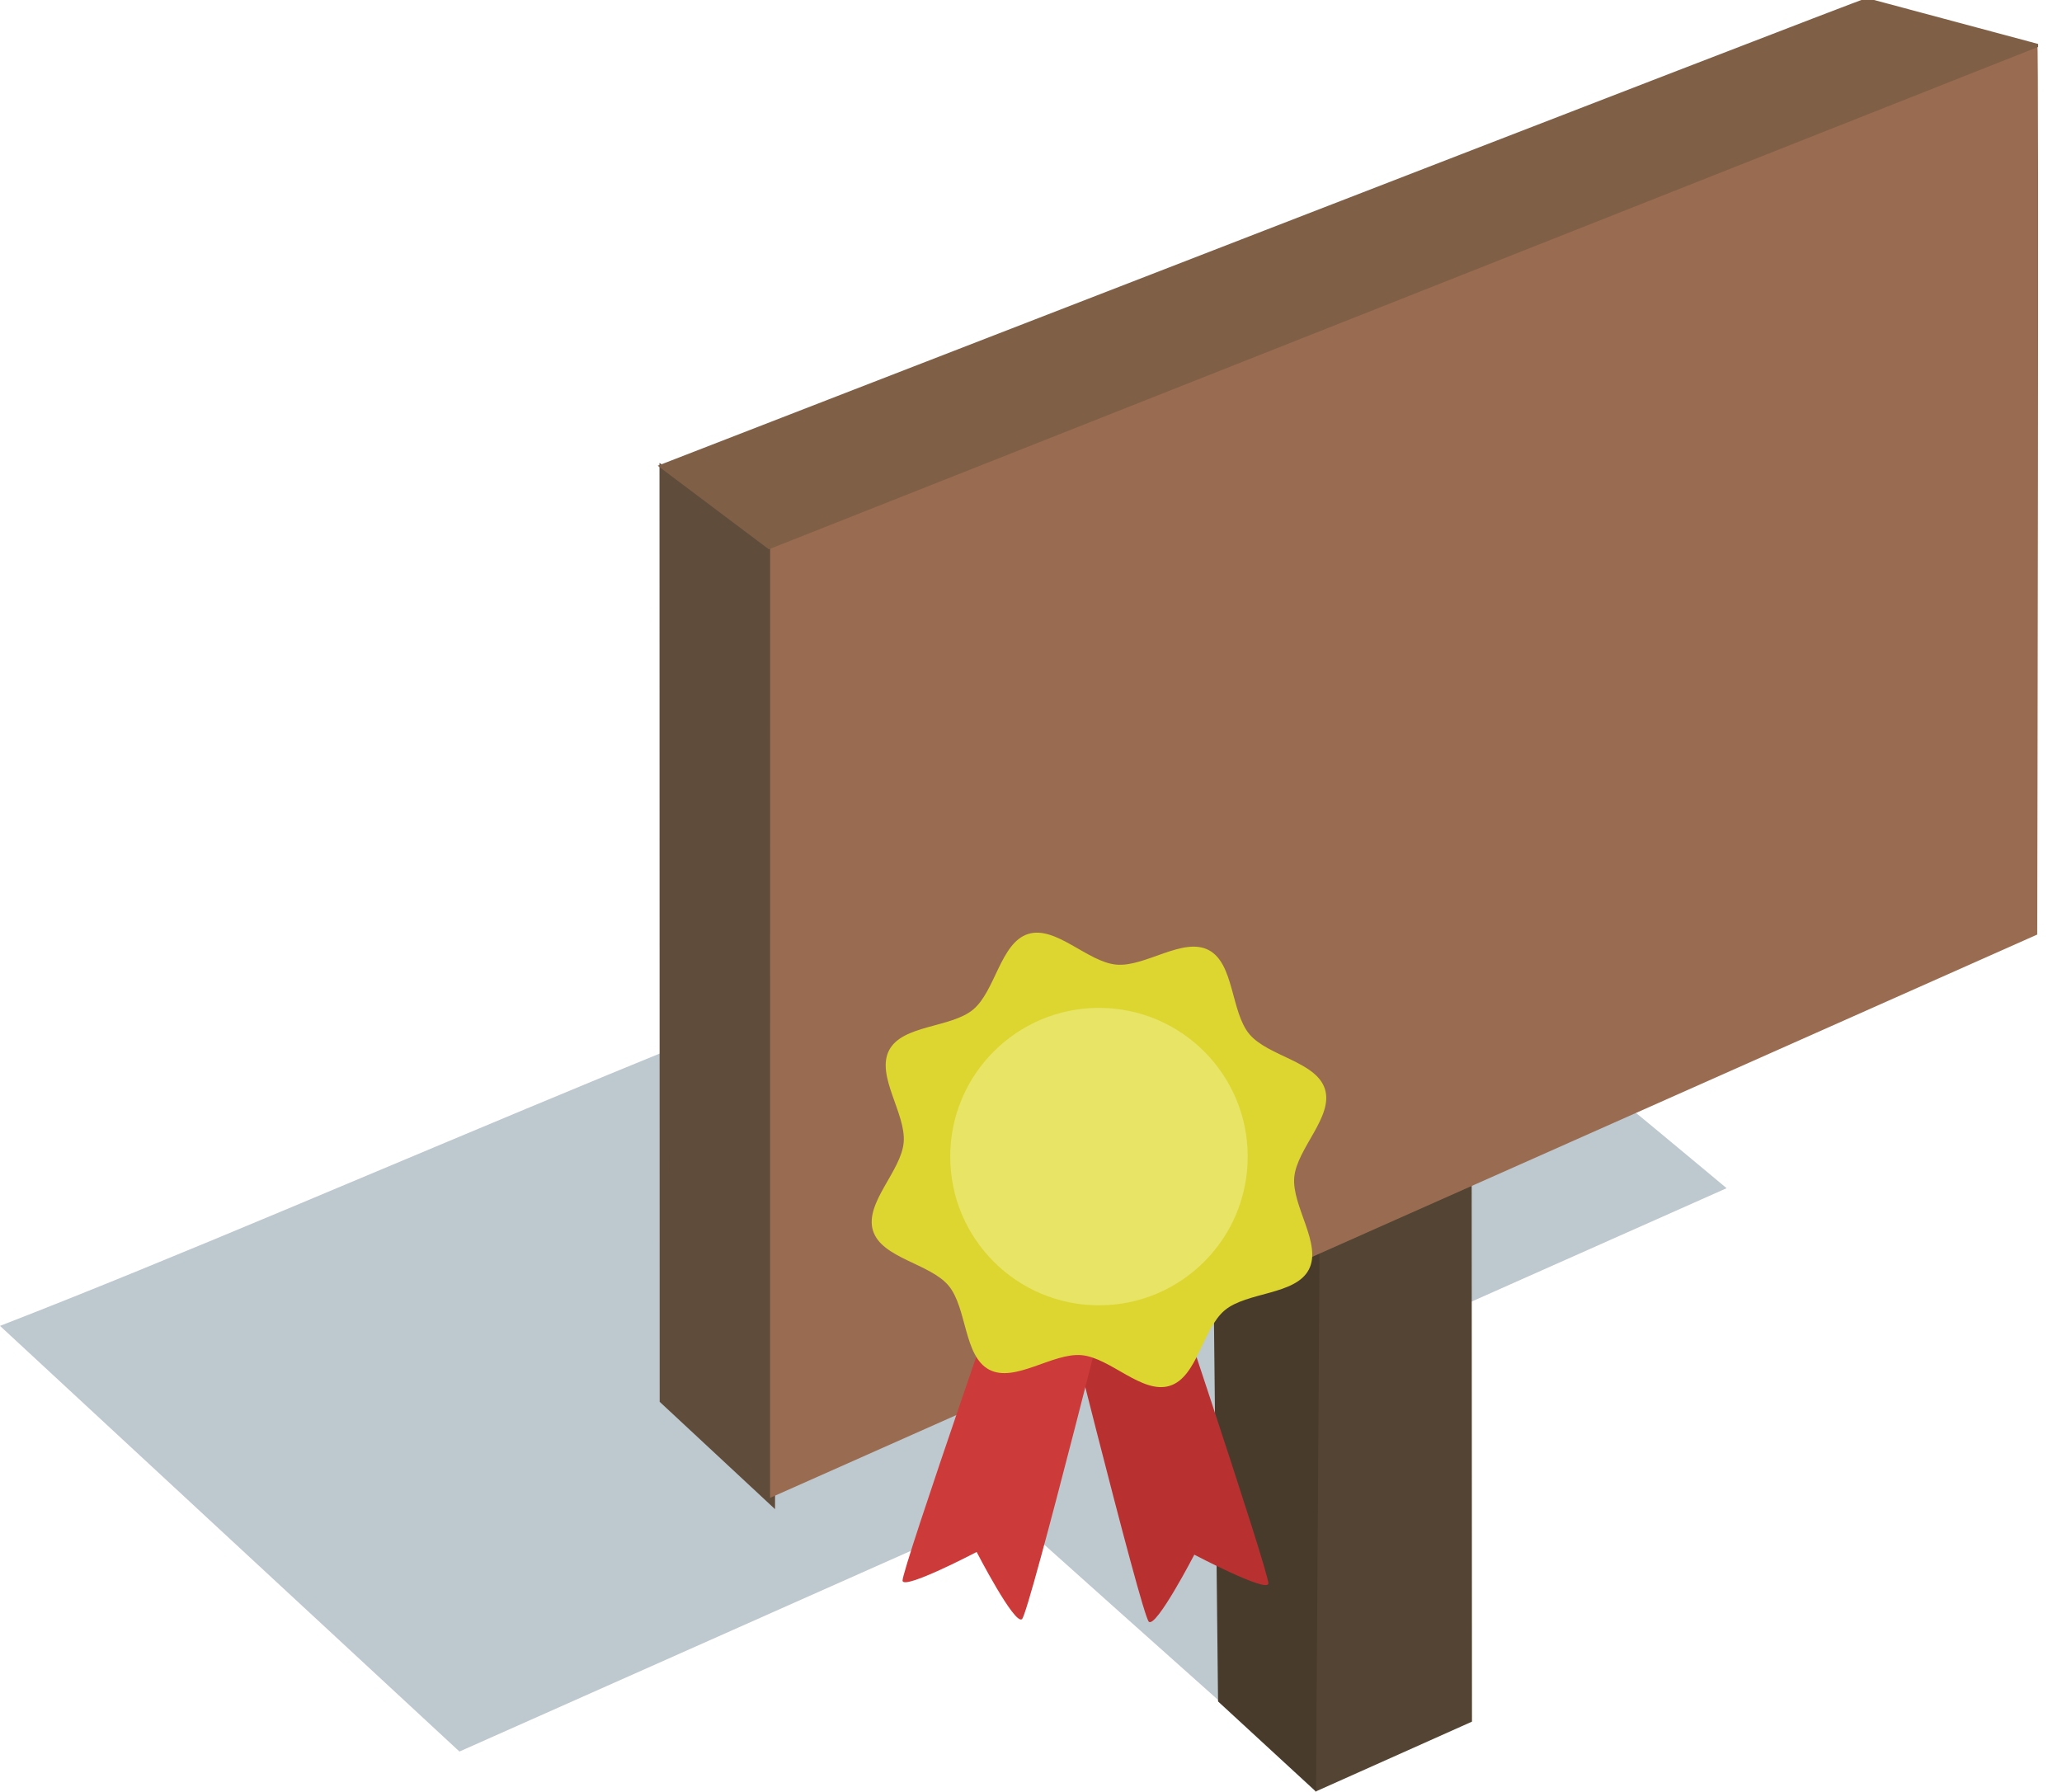 <svg width="84" height="73" viewBox="0 0 84 73" fill="none" xmlns="http://www.w3.org/2000/svg">
<g clip-path="url(#clip0_1756_9481)">
<path opacity="0.329" d="M51.622 33.779C51.698 32.792 70.337 48.412 70.337 48.412L47.298 58.656L56.005 66.418L49.629 69.269C49.629 69.269 42.222 62.666 40.934 61.485L18.716 71.364L0 54.021C14.531 48.385 34.324 39.117 51.622 33.779Z" fill="#3B596D"/>
<path d="M59.943 31.792L53.588 34.076L53.587 72.997L59.964 70.146L59.943 31.792Z" fill="#544433"/>
<path d="M53.611 73L49.62 69.323L49.203 30.448L53.873 32.555L53.611 73Z" fill="#483B2C"/>
<path d="M31.371 61.024L27.076 57.027L27.068 19.241L31.479 22.192L31.371 61.024Z" fill="#604C3B" stroke="#604C3B" stroke-width="0.405" stroke-linecap="round"/>
<path d="M82.995 1.857C82.458 1.857 31.373 22.1 31.373 22.1L31.37 61.029L82.991 38.077C82.991 38.077 83.07 0.87 82.995 1.857Z" fill="#996C51"/>
<path d="M82.568 1.877L76.06 0.133C75.966 0.107 27.206 19.033 27.206 19.033L31.352 22.151L82.568 1.877Z" fill="#7F6047" stroke="#7F6047" stroke-width="0.405" stroke-linecap="round"/>
<path d="M46.957 49.931C46.957 49.931 51.735 64.153 51.67 64.525C51.605 64.897 48.653 63.343 48.653 63.343C48.653 63.343 47.103 66.334 46.801 66.076C46.5 65.819 42.778 50.805 42.778 50.805L46.957 49.931Z" fill="#B83030"/>
<path d="M41.65 49.845C41.65 49.845 36.703 64.037 36.767 64.409C36.831 64.781 39.786 63.233 39.786 63.233C39.786 63.233 41.331 66.226 41.633 65.97C41.934 65.713 45.685 50.707 45.685 50.707L41.65 49.845Z" fill="#CC3A3A"/>
<path d="M40.3 55.807C41.346 56.354 42.884 55.109 44.059 55.214C45.234 55.319 46.528 56.816 47.654 56.463C48.78 56.11 48.987 54.142 49.892 53.386C50.797 52.629 52.771 52.773 53.318 51.727C53.864 50.682 52.62 49.143 52.724 47.968C52.829 46.793 54.327 45.499 53.974 44.373C53.621 43.248 51.653 43.04 50.896 42.135C50.139 41.23 50.283 39.256 49.238 38.71C48.192 38.163 46.654 39.408 45.478 39.303C44.303 39.198 43.01 37.701 41.884 38.054C40.758 38.407 40.55 40.374 39.645 41.131C38.74 41.888 36.767 41.744 36.22 42.79C35.674 43.835 36.918 45.374 36.813 46.549C36.709 47.724 35.211 49.018 35.564 50.144C35.917 51.269 37.885 51.477 38.642 52.382C39.398 53.287 39.255 55.261 40.3 55.807Z" fill="#DED630"/>
<path d="M44.769 53.184C41.422 53.184 38.709 50.471 38.709 47.125C38.709 43.778 41.422 41.065 44.769 41.065C48.115 41.065 50.828 43.778 50.828 47.125C50.828 50.471 48.115 53.184 44.769 53.184Z" fill="#E7E466"/>
</g>
<defs>
<clipPath id="clip0_1756_9481">
<rect width="83.027" height="73" fill="white" transform="matrix(-1 0 0 1 83.027 0)"/>
</clipPath>
</defs>
</svg>

